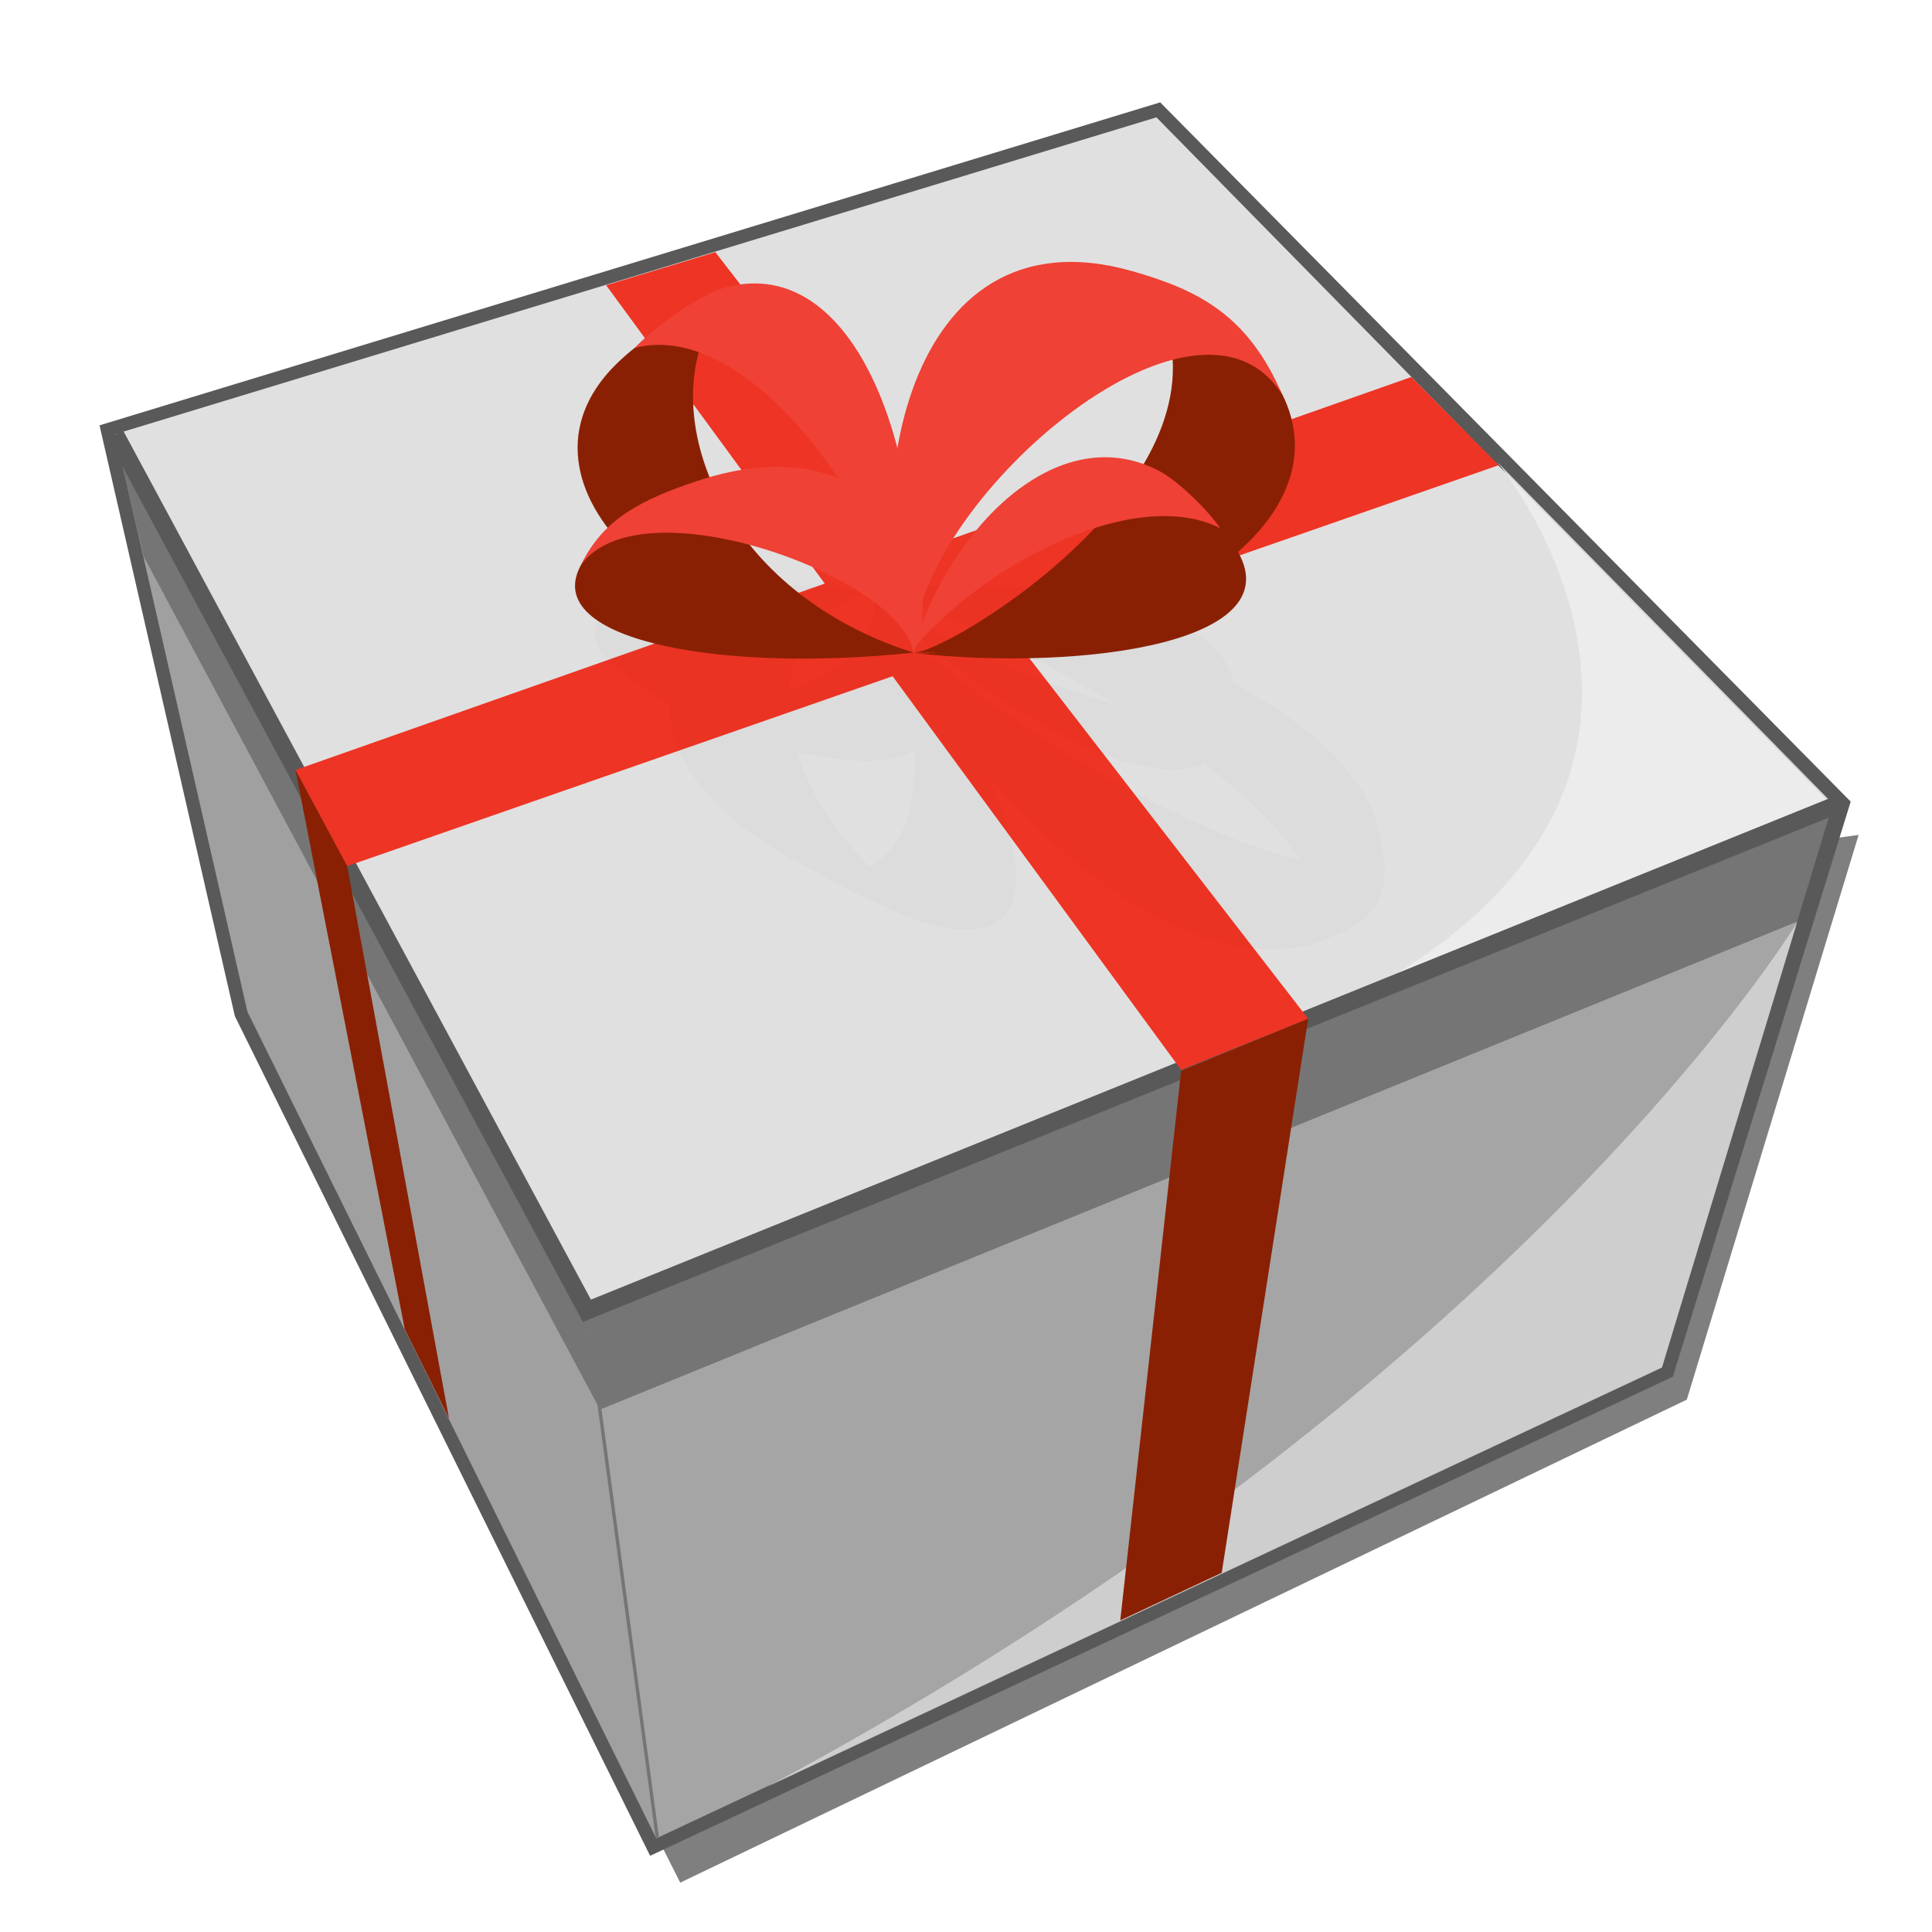 <?xml version="1.0" encoding="UTF-8" standalone="no"?><svg xmlns:rdf="http://www.w3.org/1999/02/22-rdf-syntax-ns#" xmlns="http://www.w3.org/2000/svg" enable-background="new 29.714 45.375 219 219" xml:space="preserve" height="219px" viewBox="29.714 45.375 219 219" width="219px" version="1.1" y="0px" x="0px" xmlns:cc="http://creativecommons.org/ns#" xmlns:dc="http://purl.org/dc/elements/1.1/">		<defs>		<filter id="filter3668">			<feGaussianBlur stdDeviation="1.649"/>		</filter>		<filter id="filter3665">			<feGaussianBlur stdDeviation="0.996"/>		</filter>	</defs>	<filter>		<feGaussianBlur stdDeviation="3"/>	</filter>	<path d="m240.4,140c-6.493,21.34-12.99,42.69-19.48,64.03-38.05,18.25-76.09,36.5-114.1,54.75-15.78-31.24-31.55-62.49-47.33-93.73,60.32-8.35,120.6-16.7,181-25.05z" fill-opacity="0.5" filter="url(#filter3668)" fill="#000"/>	<polygon transform="translate(-5.0847456e-7,1.856)" stroke="#595959" points="104.1,251.9,57.76,158.2,42.77,92.76,160.8,56.82,237.8,134.8,218.1,198.5" stroke-width="3" fill="#757575"/>	<polygon points="42.77,92.73,160.8,56.82,237.4,134.8,96.55,192.8" fill="#e0e0e0" transform="translate(-5.0847456e-7,1.856)"/>	<polyline points="96.24,192.1,104.1,251.9,57.76,158.2,42.8,92.79" fill="#a0a0a0" transform="translate(-5.0847456e-7,1.856)"/>	<polygon points="237.4,134.9,218.1,198.5,104.1,251.9,96.24,192.1" fill="#757575" transform="translate(-5.0847456e-7,1.856)"/>	<polygon opacity="0.55" points="97.73,203.3,233.4,148,218.1,198.5,104.1,251.9" transform="translate(-5.0847456e-7,1.856)" fill="#CCC"/>	<polygon points="97.73,203.3,46,106.6,42.77,92.76,96.24,192.1" fill="#757575" transform="translate(-5.0847456e-7,1.856)"/>	<polygon points="97.34,202,97.55,200.7,104.4,251.7,104.1,251.9,104,251.6" fill="#757575" transform="translate(-5.0847456e-7,1.856)"/>	<path opacity="0.69" fill="#e0e0e0" d="m116.5,248,101.6-47.6,15.32-50.45c0,0.001-31.67,52.39-116.9,98.05z"/>	<path opacity="0.84" fill="#efefef" d="m181,159.6,56.71-22.88-38.26-38.96c0-0.001,31,37.46-18.45,61.84z"/>	<polyline transform="translate(-5.0847456e-7,1.856)" stroke="#595959" points="42.77,92.76,96.24,192.1,237.8,134.8" stroke-width="2" fill="none"/>	<polygon points="163.6,164.8,178,159,110.8,72.1,98.42,75.85" fill="#ee3424" transform="translate(-5.0847456e-7,1.856)"/>	<polygon points="63.21,130.8,69.07,141.7,199.6,96.25,189.7,86.25" fill="#ee3424" transform="translate(-5.0847456e-7,1.856)"/>	<polygon points="63.21,130.8,75.6,194.2,80.61,204.3,69.07,141.7" fill="#8a2003" transform="translate(-5.0847456e-7,1.856)"/>	<polygon points="163.6,164.9,178,159,168.2,221.8,156.7,227.2" fill="#8a2003" transform="translate(-5.0847456e-7,1.856)"/>	<path opacity="0.119" filter="url(#filter3665)" fill="#000" d="m173.9,153c-10.78,0.069-23-9.118-32.16-19.42,5.148,11.26,4.547,19.07-5.786,16.78-3.32-0.737-10.65-4.267-14-6.291-0.015-0.009-0.035-0.02-0.049-0.029-1.323-0.662-2.5-1.304-3.319-1.781-9.052-5.268-13.18-11.53-12.98-16.95-1.761-1.004-3.48-2.208-5.235-3.648-0.076-0.058-0.137-0.115-0.21-0.172-0.014-0.012-0.035-0.017-0.049-0.029-10.1-7.932,6.711-11.3,28.03-9.163-5.852,2.407-8.572,6.514-8.993,11.23,6.738-2.238,11.38-7.046,8.993-11.23,0.249,0.214,0.492,0.437,0.733,0.661,8.324,5.271,18.9,10.06,27.34,12.26-12.72-7.652-26.16-12.95-28.07-12.93,0.627-0.007,1.26-0.012,1.896,0-0.729-0.062-1.37-0.064-1.896,0,15.99-1.933,40,1.016,41.41,10.54,8.722,4.714,15.08,10.53,16.34,16.43,0.014,0.048,0.032,0.096,0.046,0.144,0.001,0.007,0.02,0.022,0.021,0.029,2.234,8.047-0.97,10.65-6.452,12.61-1.8,0.643-3.694,0.936-5.61,0.948zm-45.66-9.422c3.79-1.826,5.429-6.76,5.067-13.1-2.422,1.391-6.645,1.677-13.3,0.086,1.415,4.51,4.372,9.122,8.228,13.01zm48.79-0.776c-2.476-3.744-6.325-7.42-10.82-10.86-7.048,3.365-23.42-6.057-35.36-16.95,0.764,0.867,1.488,1.779,2.112,2.7,10.77,10.18,32.02,22.44,44.06,25.1z"/>	<g>		<path fill="#8a2003" d="m110.2,82.06c-3.874-1.43-8.903,2.851-10.75,4.703-13.4,13.4,6.699,32.59,33.81,32.59-21.54-6.84-28.9-26.28-23.06-37.29"/>		<path fill="#8a2003" d="m174.1,88.4c-5.978-7.124-10.74-1.258-12.08-5.831,5.437,18.54-25,36.83-28.73,36.79,26.99,0.299,51.01-15.35,40.81-30.96"/>		<path fill="#ef4135" d="m175.1,90.21c-3.866-9.055-9.443-11.93-17.04-14.1-26.24-7.458-31.15,26.93-24.8,42.83,0.001-16.26,32.13-44.48,41.85-28.73"/>		<path fill="#8a2003" d="m96.3,108.3c0.611-0.662,5.625-3.81,9.537-4.523-2.154,6.47,12.75,13.46,27.42,15.57-22.41,2.425-44.18-1.636-36.95-11.04"/>		<path fill="#ef4135" d="m95.58,109.4c2.5-5.208,6.888-7.396,13.01-9.454,21.12-7.103,28.69,10.34,24.67,19.42-1.256-8.5-30.85-19.39-37.67-9.968"/>		<path fill="#8a2003" d="m161.5,101.6c3.637,0.1,6.818,3.839,7.924,5.377,7.981,11.13-16.71,14.58-36.19,12.42,8.852,0.985,31.42-12.71,28.26-17.79"/>		<path fill="#ef4135" d="m161,98.7c2.38,1.213,5.852,4.768,7.033,6.554-9.392-4.804-26.44,3.713-34.81,13.68,4.059-13.52,16.22-26.13,27.77-20.24"/>		<path fill="#ef4135" d="m112,77.94c-3.049,0.805-8.301,4.682-10.34,6.879,12.04-3.197,27.27,15.77,31.61,34.53,1.804-22.28-6.452-45.32-21.26-41.41"/>	</g></svg>